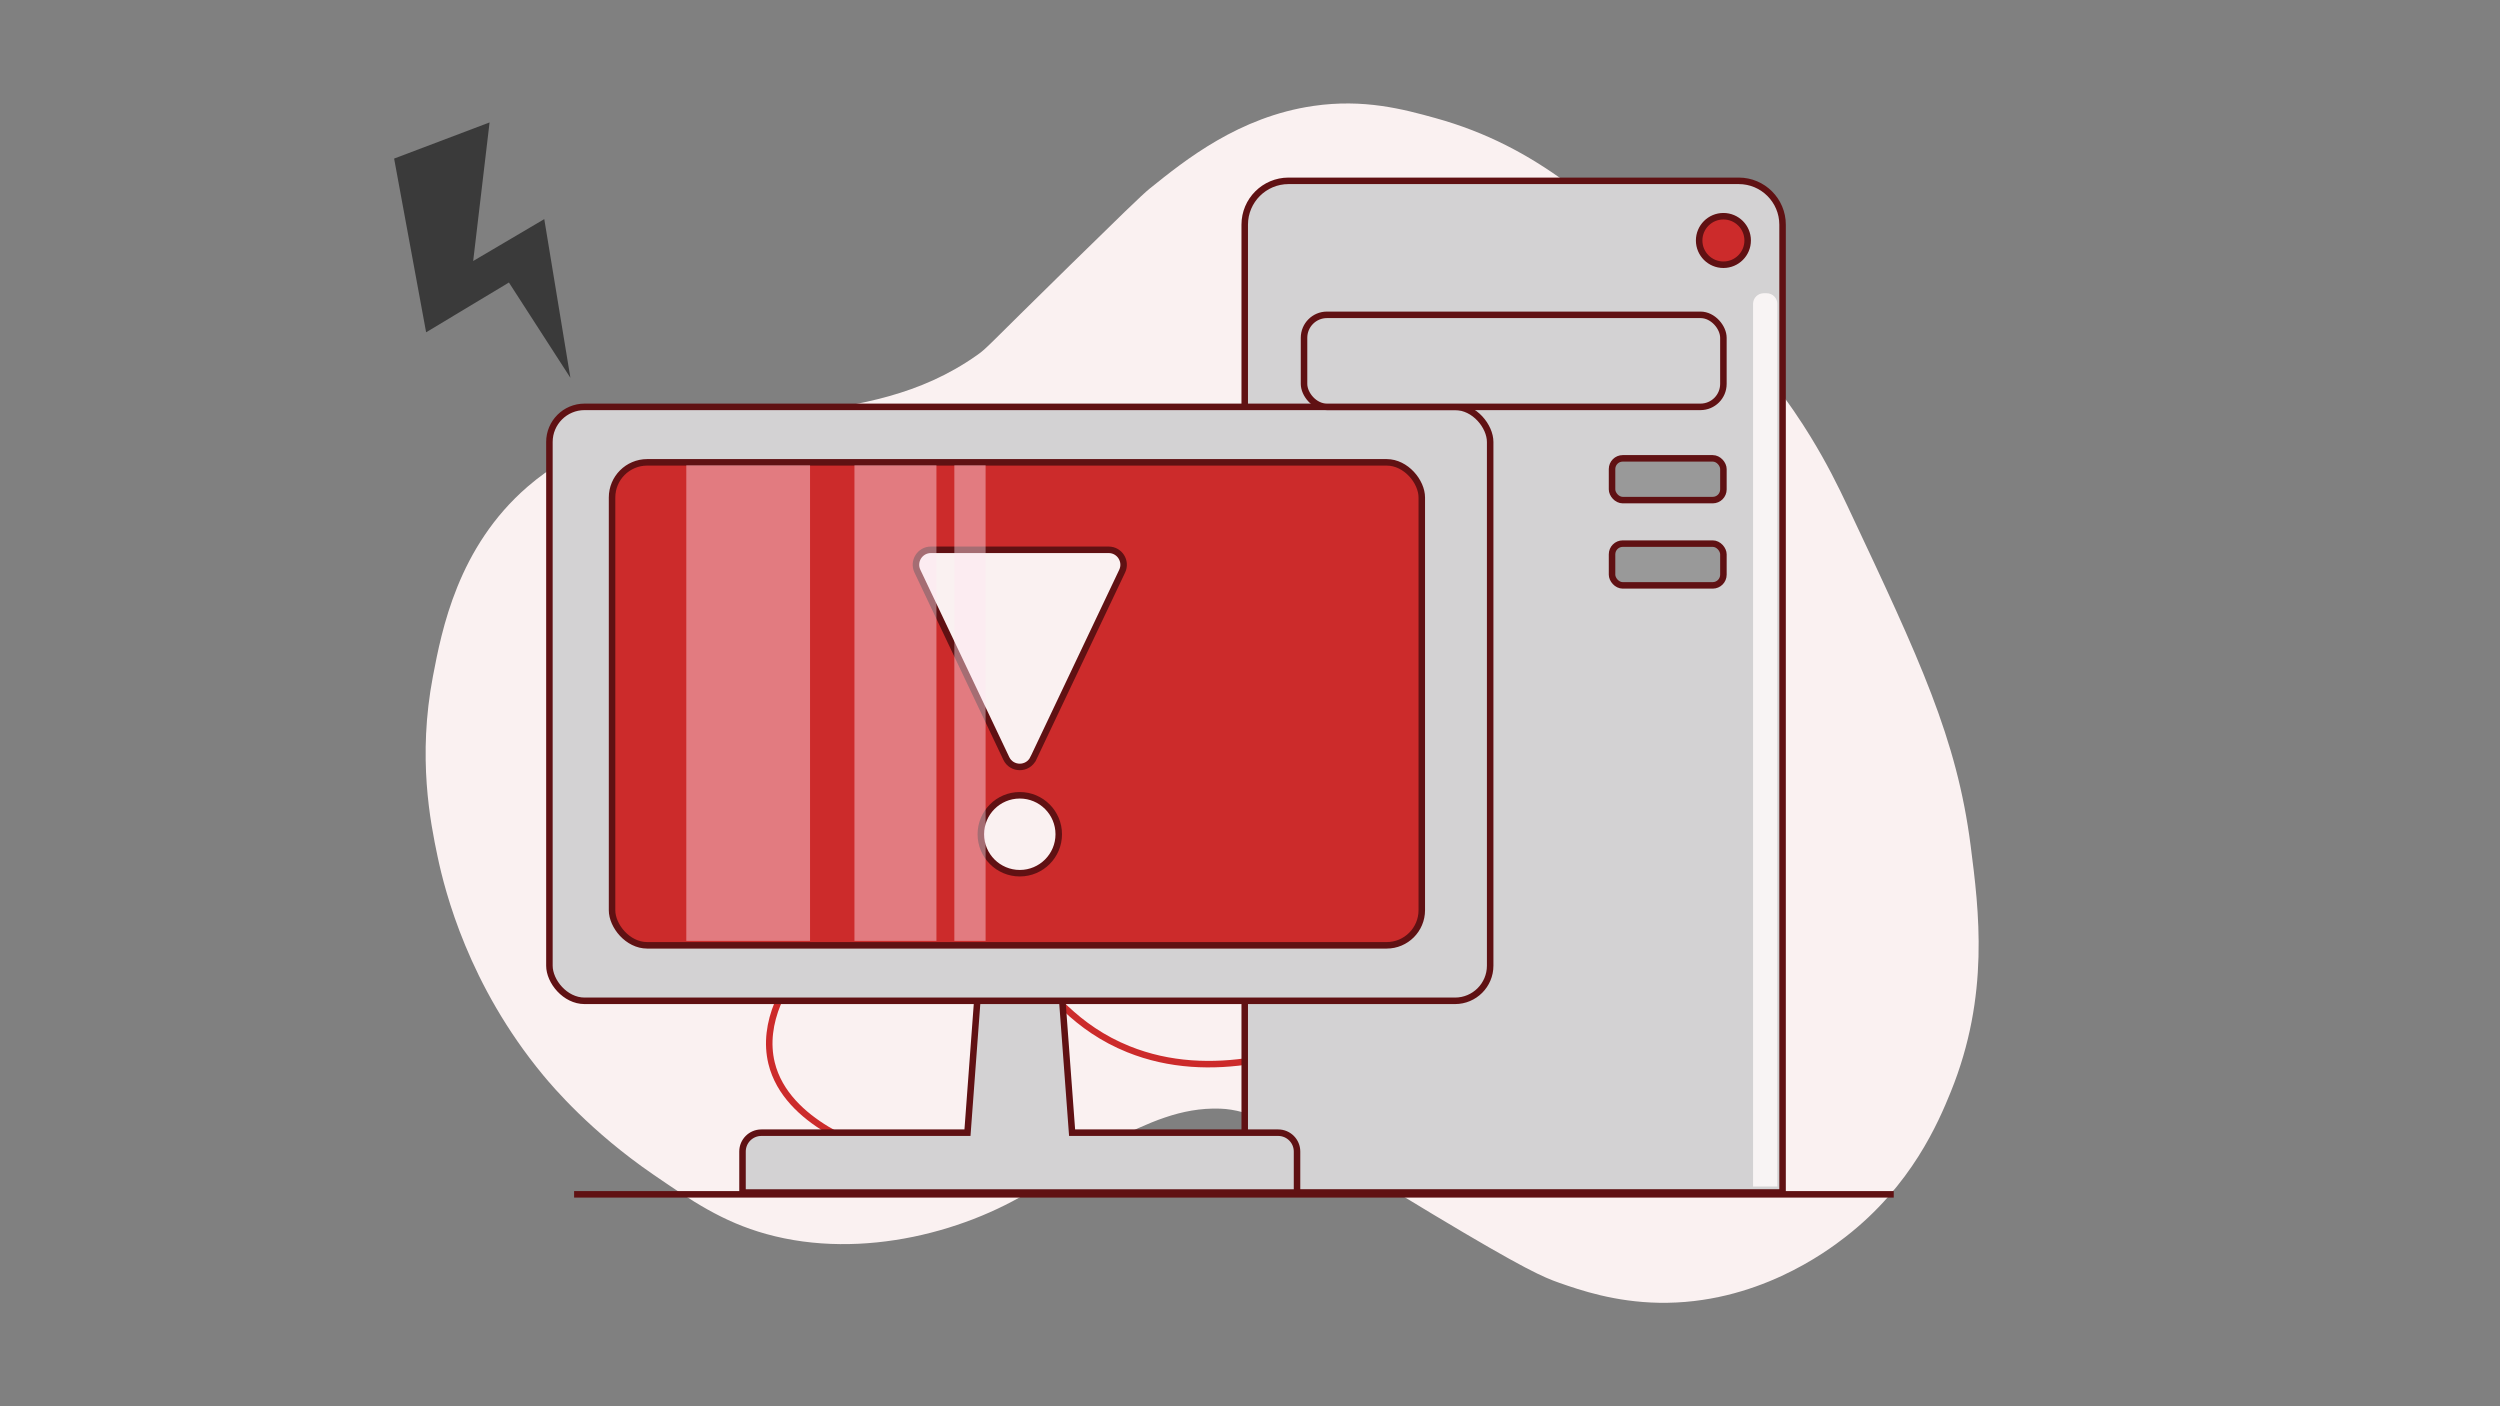 <?xml version="1.0" encoding="UTF-8"?>
<svg id="Layer_1" data-name="Layer 1" xmlns="http://www.w3.org/2000/svg" viewBox="0 0 1920 1080">
  <rect x="0" y="0" width="1920" height="1080" fill="#808080" stroke="none"/>
  <defs>
    <style>
      .cls-1 {
        fill: #999;
      }

      .cls-1, .cls-2, .cls-3, .cls-4, .cls-5, .cls-6 {
        stroke-miterlimit: 10;
        stroke-width: 5px;
      }

      .cls-1, .cls-3, .cls-4, .cls-5, .cls-6 {
        stroke: #601113;
      }

      .cls-7 {
        fill: #f8f4f4;
      }

      .cls-2 {
        stroke: #cc2b2b;
      }

      .cls-2, .cls-4 {
        fill: none;
      }

      .cls-3 {
        fill: #d3d2d3;
      }

      .cls-8 {
        fill: #3a3a3a;
      }

      .cls-9, .cls-5 {
        fill: #faf1f1;
      }

      .cls-10 {
        fill: #ffe6f3;
        opacity: .43;
      }

      .cls-6 {
        fill: #cc2b2b;
      }
    </style>
  </defs>
  <path class="cls-9" d="M1419.56,390.08c-8.14-17.28-16.67-34.52-29.35-55.17-13.14-21.4-40.1-61.75-96.26-115.04-64.75-61.44-113.22-107.44-191.35-129.13-25.03-6.95-55.26-15.01-93.91-9.39-57.11,8.3-98.36,41.48-125.61,63.39-6.04,4.86-24.46,22.87-61.04,58.7-65.31,63.95-63.63,63.62-71.61,69.26-44.3,31.33-91.15,38.1-136.17,44.61-61.44,8.88-69.37-2.28-116.22,10.57-20.75,5.69-58.17,15.95-92.74,45.78-53.81,46.44-66.06,110.44-72.78,145.57-11.96,62.5-2.03,112.14,3.52,138.52,5.75,27.33,23.88,98.77,81,167.87,7.61,9.2,36.68,43.5,84.52,76.3,29.43,20.19,53.04,36.37,86.87,45.78,74.14,20.63,157.34-2.42,210.13-37.57,13.89-9.25,28.05-20.91,55.17-34.04,28.44-13.77,53.02-25.67,83.35-24.65,22.44.76,45.4,13.04,90.39,37.57,23.47,12.8,27.44,16.22,72.78,43.43,70.96,42.58,85.13,48.52,97.43,52.83,16.21,5.67,42.53,14.65,76.3,15.26,74.73,1.34,128.86-39.36,143.22-50.48,51.05-39.53,71.64-88.48,81-111.52,30.05-74,21.63-139.45,15.26-189-10.62-82.55-38.74-142.28-93.91-259.43Z"/>
  <path class="cls-2" d="M674.08,884.6c-7-2.02-70.12-21.15-81.52-68.16-14.66-60.42,64.52-132.26,124.29-128.29,61.22,4.07,70.39,85.59,149.68,117.6,63.42,25.61,132.35,3.65,180.41-18.71"/>
  <path class="cls-3" d="M989.61,138.88h345.75c18.57,0,33.65,15.08,33.65,33.65v743.28h-413.06V172.53c0-18.57,15.08-33.65,33.65-33.65Z"/>
  <path class="cls-7" d="M1354.53,225.2h2.27c4.52,0,8.18,3.67,8.18,8.18v677.88h-18.63V233.39c0-4.52,3.67-8.18,8.18-8.18Z"/>
  <line class="cls-4" x1="440.91" y1="917.25" x2="1454.39" y2="917.25"/>
  <path class="cls-3" d="M981.67,869.9h-158.3l-10.33-138.99h-59.69l-10.33,138.99h-158.3c-7.99,0-14.47,6.48-14.47,14.47v31.46h425.87v-31.46c0-7.99-6.48-14.47-14.47-14.47Z"/>
  <rect class="cls-3" x="421.95" y="312.47" width="722.5" height="456.16" rx="26.98" ry="26.98"/>
  <rect class="cls-6" x="470.06" y="355.08" width="621.87" height="370.93" rx="26.98" ry="26.98"/>
  <path class="cls-5" d="M793.58,582.44l68.24-143.78c3.62-7.62-1.94-16.41-10.38-16.41h-136.49c-8.44,0-14,8.79-10.38,16.41l68.24,143.78c4.15,8.75,16.6,8.75,20.76,0Z"/>
  <circle class="cls-5" cx="783.2" cy="640.7" r="29.92"/>
  <circle class="cls-6" cx="1323.58" cy="184.69" r="18.63"/>
  <rect class="cls-3" x="1001.5" y="241.79" width="322.07" height="70.68" rx="17.61" ry="17.61"/>
  <rect class="cls-1" x="1238.05" y="352.01" width="85.53" height="32.07" rx="8.22" ry="8.22"/>
  <rect class="cls-1" x="1238.05" y="417.5" width="85.53" height="32.07" rx="8.22" ry="8.22"/>
  <polygon class="cls-8" points="438.07 290.16 418 168.28 363.4 200.45 375.99 94.02 302.68 121.79 327.26 255.2 390.85 216.97 438.07 290.16"/>
  <rect class="cls-10" x="527.08" y="357.31" width="95.03" height="365.28"/>
  <rect class="cls-10" x="656.22" y="357.31" width="62.96" height="365.28"/>
  <rect class="cls-10" x="732.94" y="357.31" width="24" height="365.28"/>
</svg>
